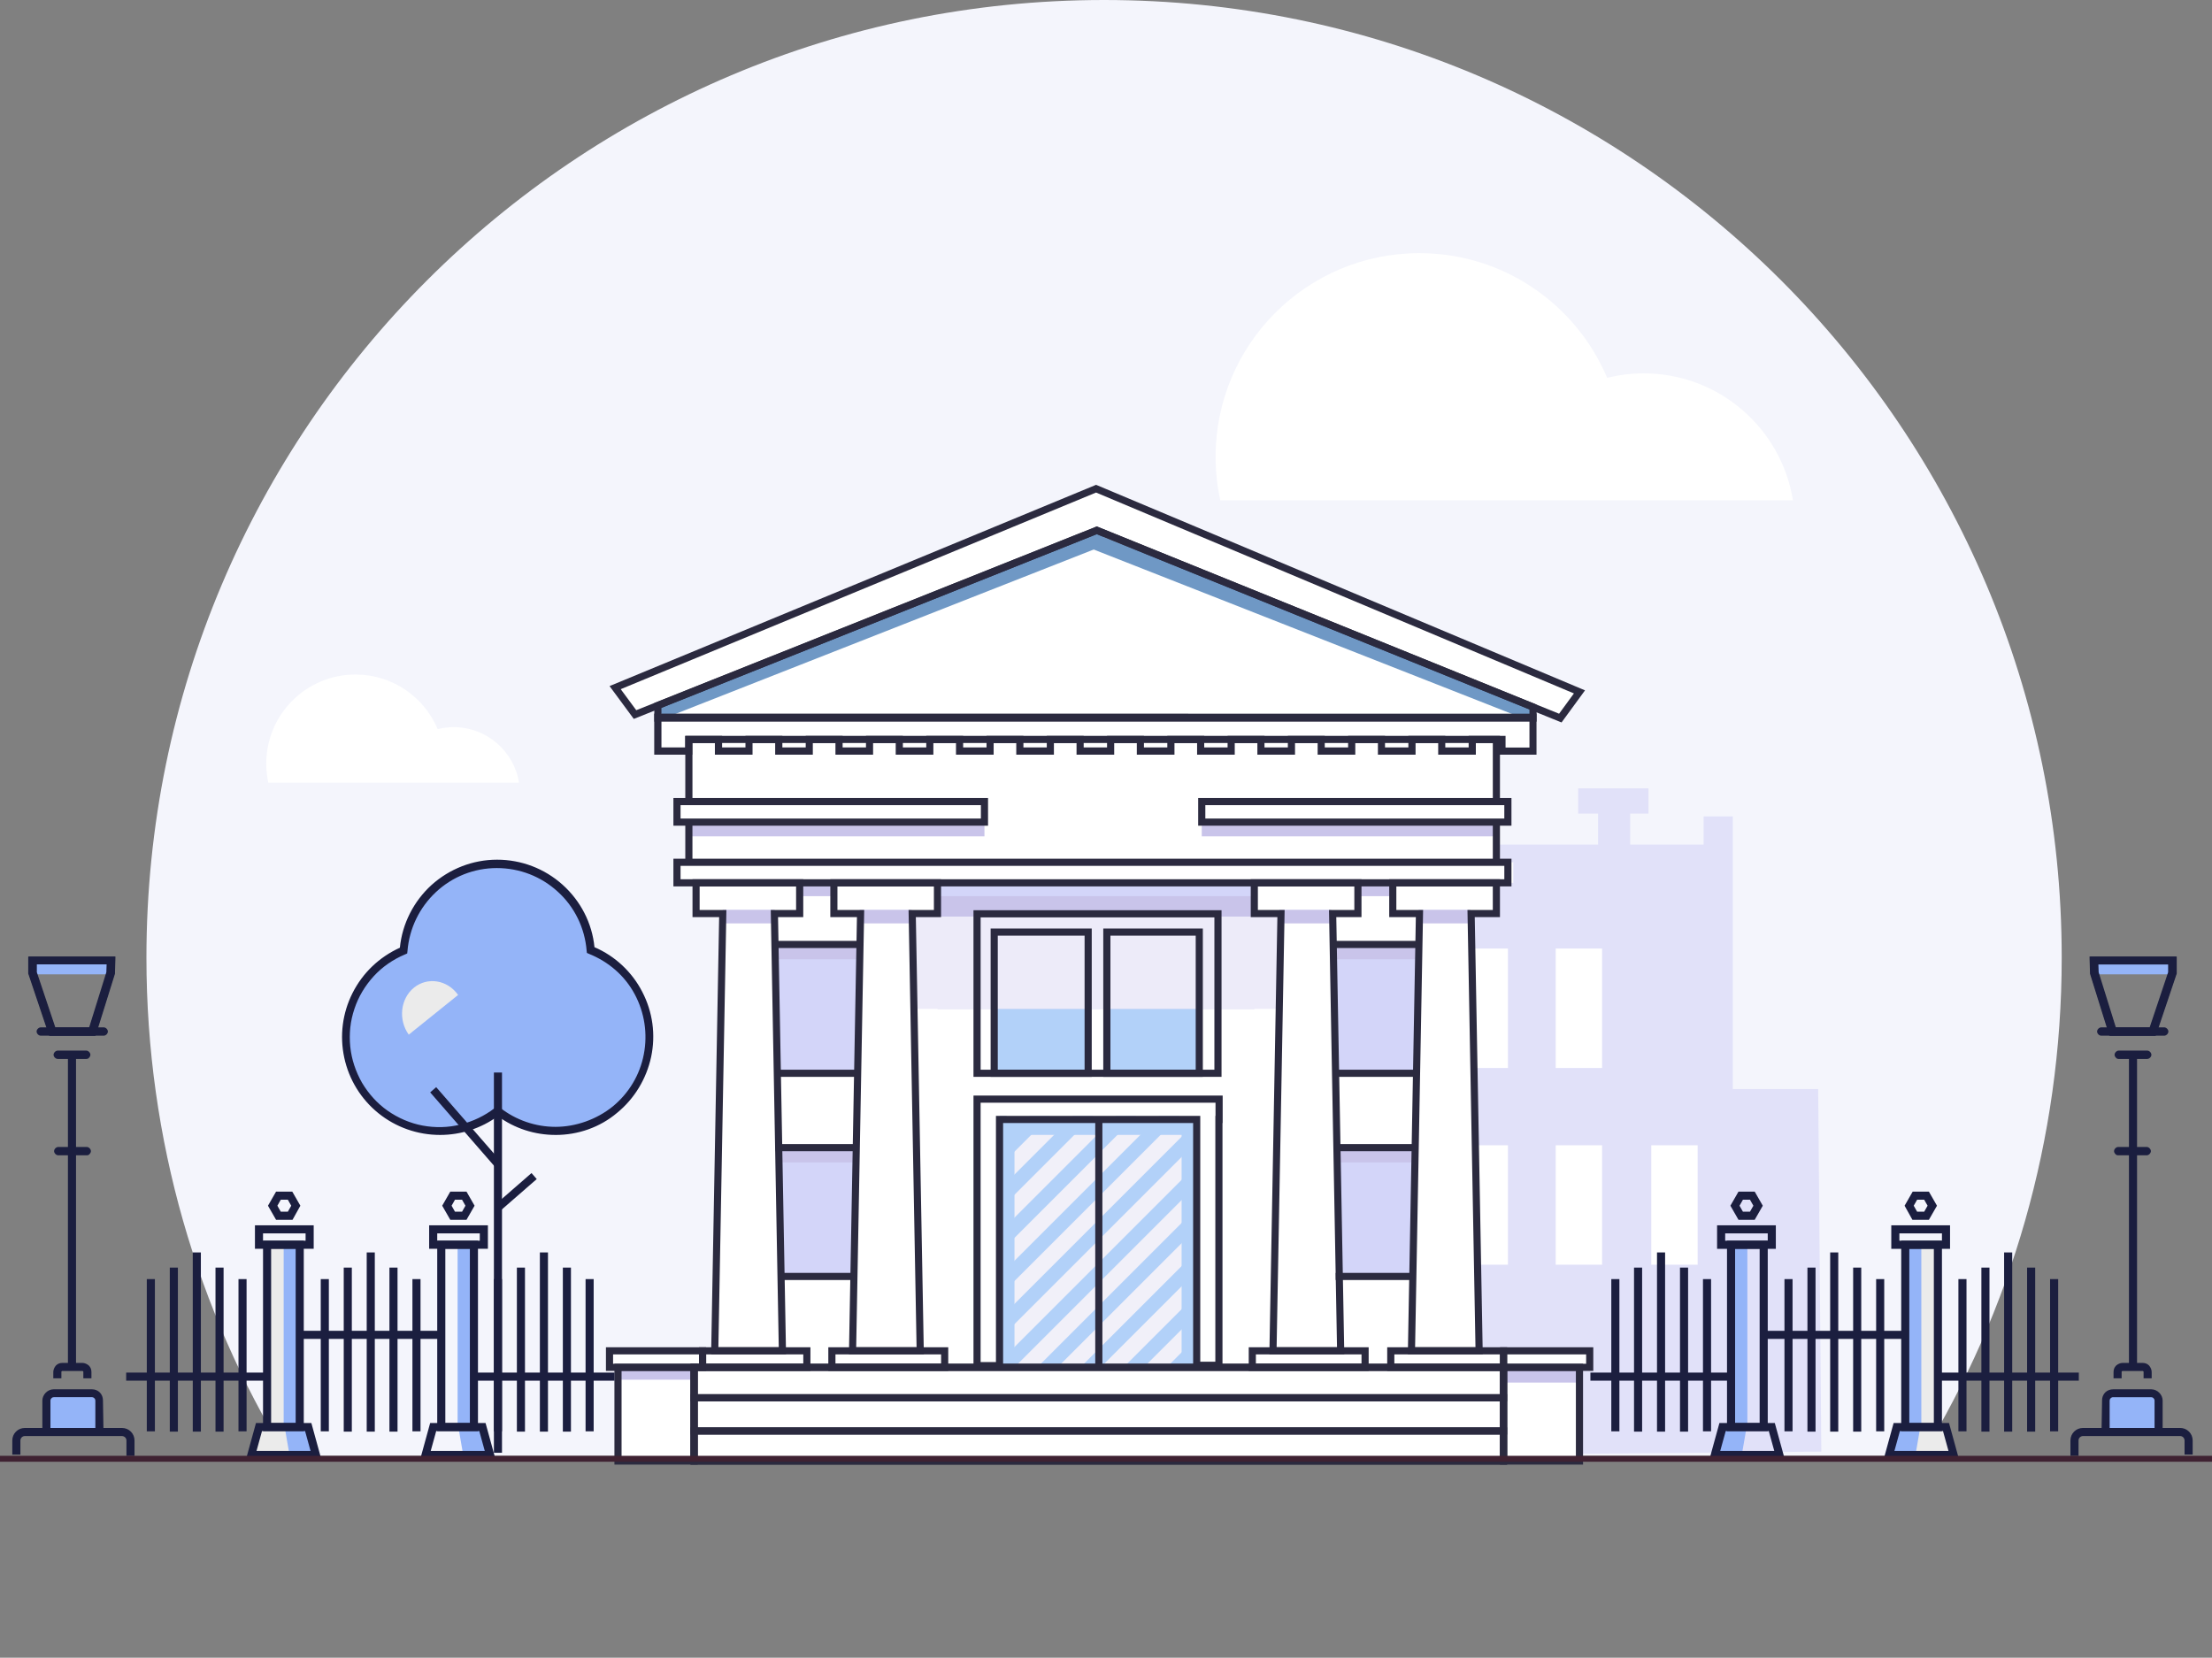 <svg viewBox="0 0 1574 1179.66" xmlns="http://www.w3.org/2000/svg" xmlns:xlink="http://www.w3.org/1999/xlink" id="b" overflow="hidden"><rect x="0" y="0" width="1574" height="1179.66" fill="#808080" stroke="none"/><defs><clipPath id="c"><rect x="8.75" y="611.95" width="456.25" height="426.33" fill="none"/></clipPath></defs><path d="M1367.62 1036.03C1430.7 932.72 1467.06 811.32 1467.06 681.43 1467.06 305.09 1161.97 0 785.63 0 409.29 0 104.2 305.09 104.2 681.43 104.2 811.33 140.56 932.73 203.64 1036.03L1367.62 1036.03Z" fill="#F4F5FC"/><path d="M369.34 557C365.72 534.58 346.28 517.46 322.84 517.46 318.91 517.46 315.1 517.95 311.45 518.86 301.84 496.03 279.26 480 252.93 480 217.87 480 189.46 508.42 189.46 543.47 189.46 548.11 189.97 552.64 190.92 557L369.34 557Z" fill="#FFFFFF"/><g><path d="M960 601 1137.15 601 1137.15 579 1123 579 1123 561 1173 561 1173 579 1160 579 1160 601 1212.26 601 1212.26 581 1233 581 1233 775 1293.77 775 1296 1033 960 1036 960 601Z" fill="#E1E1F9"/><rect x="1040" y="675" width="33" height="85" fill="#FFFFFF"/><rect x="1107" y="675" width="33" height="85" fill="#FFFFFF"/><rect x="1040" y="815" width="33" height="85" fill="#FFFFFF"/><rect x="1107" y="815" width="33" height="85" fill="#FFFFFF"/><rect x="1175" y="815" width="33" height="85" fill="#FFFFFF"/></g><path d="M1275.81 356C1267.54 304.8 1223.16 265.7 1169.62 265.7 1160.64 265.7 1151.93 266.82 1143.6 268.89 1121.64 216.76 1070.07 180.15 1009.95 180.15 929.89 180.15 864.99 245.05 864.99 325.11 864.99 335.72 866.16 346.04 868.32 356L1275.8 356Z" fill="#FFFFFF"/><g><path d="M1068.56 961.27 1063.65 961.27 1050.99 961.27 1045.53 653.62 1045.53 650.28 1063.45 650.28 1063.45 628.24 1076.8 628.24 1076.8 613.62 1063.45 613.62 1063.45 585.04 1072.97 585.04 1072.97 570.42 1063.45 570.42 1063.45 526.24 1067.47 526.24 1067.47 534.5 1089.52 534.5 1089.52 510.36 1089.52 503.14 1108.94 511.01 1122.57 492.36 778.6 347.75 436.38 489.33 450.52 508.49 466.79 502 466.79 502.4 466.79 524.23 466.79 534.44 488.78 534.44 488.78 526.18 509.96 526.19 492.08 524.29 490.19 570.42 481.72 570.42 481.72 585.04 490.19 585.04 490.19 613.62 481.72 613.62 481.72 628.24 493.97 628.24 493.97 650.28 512.87 650.28 512.87 655.95 507.44 961.27 498.59 961.27 492.55 961.27 432.37 961.27 432.37 973.03 438.41 973.03 438.41 1041.94 462.16 1041.94 492.55 1041.94 1068.56 1041.94 1103.81 1041.94 1122.57 1041.94 1122.57 973.03 1129.87 973.03 1129.87 961.27 1068.56 961.27Z" fill="#FFFFFF"/><rect x="457.93" y="439.14" width="338.72" height="10.89" fill="#6F98C5" transform="matrix(0.931 -0.366 0.366 0.931 -119.11 260.09)"/><rect x="927.04" y="276.68" width="10.89" height="338.72" fill="#6F98C5" transform="matrix(0.366 -0.931 0.931 0.366 176.43 1150.92)"/><rect x="492.36" y="585.04" width="208.15" height="10.12" fill="#C9C4EA"/><rect x="855.14" y="585.04" width="208.15" height="10.12" fill="#C9C4EA"/><rect x="569.03" y="628.24" width="22.08" height="9.5" fill="#C9C4EA"/><rect x="967.68" y="628.24" width="22.08" height="9.5" fill="#C9C4EA"/><rect x="707.45" y="663.3" width="66.86" height="100.47" fill="#B2D1F9"/><rect x="787.06" y="663.3" width="66.86" height="100.47" fill="#B2D1F9"/><rect x="551.92" y="672.1" width="59.4" height="91.67" fill="#D3D5F9"/><rect x="555.6" y="816.69" width="52.07" height="89.64" fill="#D3D5F9"/><rect x="949.03" y="672.1" width="59.4" height="91.67" fill="#D3D5F9"/><rect x="952.71" y="816.69" width="52.07" height="89.64" fill="#D3D5F9"/><rect x="711.23" y="796.63" width="140.22" height="176.4" fill="#F1F0F9"/><rect x="514.3" y="647.42" width="36.92" height="9.68" fill="#C9C4EA"/><rect x="611.77" y="647.42" width="36.92" height="9.68" fill="#C9C4EA"/><rect x="910.41" y="647.42" width="36.92" height="9.68" fill="#C9C4EA"/><rect x="1009.47" y="647.42" width="36.92" height="9.68" fill="#C9C4EA"/><rect x="551.92" y="672.1" width="59.85" height="10.52" fill="#C9C4EA"/><rect x="553.48" y="816.69" width="56.72" height="10.52" fill="#C9C4EA"/><rect x="950.22" y="672.1" width="59.85" height="10.52" fill="#C9C4EA"/><rect x="950.22" y="816.69" width="56.79" height="10.52" fill="#C9C4EA"/><rect x="667.09" y="632.99" width="225.44" height="84.94" fill="#C9C4EA"/><rect x="648.69" y="652.26" width="261.59" height="65.68" fill="#EDEBF9"/><rect x="667.09" y="628.24" width="225.44" height="9.5" fill="#D3D5F9"/><rect x="714.01" y="794.76" width="139.37" height="12.85" fill="#B2D1F9"/><rect x="840.8" y="794.76" width="10.65" height="178.27" fill="#B2D1F9"/><rect x="711.23" y="794.76" width="10.65" height="178.27" fill="#B2D1F9"/><rect x="438.41" y="973.03" width="56.9" height="8.8" fill="#C9C4EA"/><rect x="1069.71" y="974.08" width="52.87" height="9.78" fill="#C9C4EA"/><path d="M711.44 891.32 808.47 794.29 794.07 794.29 711.44 876.92 711.44 891.32Z" fill="#B2D1F9"/><path d="M711.44 968.98 711.44 970.68 724.14 970.68 852.99 841.83 852.99 827.43 711.44 968.98Z" fill="#B2D1F9"/><path d="M711.44 938.29 711.44 952.69 852.99 811.15 852.99 796.75 711.44 938.29Z" fill="#B2D1F9"/><path d="M711.44 922.01 839.16 794.29 824.76 794.29 711.44 907.61 711.44 922.01Z" fill="#B2D1F9"/><path d="M711.44 860.64 777.79 794.29 763.39 794.29 711.44 846.24 711.44 860.64Z" fill="#B2D1F9"/><path d="M711.44 829.96 747.11 794.29 732.71 794.29 711.44 815.56 711.44 829.96Z" fill="#B2D1F9"/><path d="M711.44 794.29 711.44 799.27 716.42 794.29 711.44 794.29Z" fill="#6F98C5"/><path d="M754.83 970.68 852.99 872.52 852.99 858.12 740.43 970.68 754.83 970.68Z" fill="#B2D1F9"/><path d="M846.88 970.68 852.99 964.57 852.99 950.17 832.48 970.68 846.88 970.68Z" fill="#B2D1F9"/><path d="M785.51 970.68 852.99 903.2 852.99 888.8 771.11 970.68 785.51 970.68Z" fill="#B2D1F9"/><path d="M816.19 970.68 852.99 933.89 852.99 919.49 801.79 970.68 816.19 970.68Z" fill="#B2D1F9"/><g><rect x="487.64" y="585.04" width="5.08" height="28.59" fill="#2B2A3F"/><rect x="1062.25" y="585.04" width="5.08" height="28.59" fill="#2B2A3F"/><path d="M1067.33 570.42 1062.25 570.42 1062.25 528.73 492.73 528.73 492.73 570.42 487.64 570.42 487.64 523.65 1067.33 523.65 1067.33 570.42Z" fill="#2B2A3F"/><path d="M1093.4 513.55 465.59 513.55 465.59 500.28 780.46 374.64 781.41 375.02 1093.41 501.42 1093.41 513.54ZM470.67 508.47 1088.32 508.47 1088.32 504.85 780.44 380.12 470.67 503.72 470.67 508.46Z" fill="#2B2A3F"/><path d="M1111.16 514.11 1109.32 513.37 780.44 380.13 450.98 511.59 433.74 488.23 779.94 345.01 780.92 345.42 1127.86 491.27 1111.16 514.11ZM780.45 374.64 781.4 375.02 1109.4 507.9 1119.96 493.45 779.93 350.5 441.69 490.43 452.74 505.4 780.45 374.64Z" fill="#2B2A3F"/><path d="M1072.43 1042.24 491.34 1042.24 491.34 970.49 1072.43 970.49 1072.43 1042.24ZM496.43 1037.16 1067.36 1037.16 1067.36 975.57 496.43 975.57 496.43 1037.16Z" fill="#2B2A3F"/><path d="M713.77 974.36 692.71 974.36 692.71 779.63 870.02 779.63 870.02 799.17 869.89 799.17 869.89 974.11 849 974.11 849 799.17 713.78 799.17 713.78 974.36ZM697.79 969.28 708.69 969.28 708.69 794.09 854.07 794.09 854.07 969.03 864.8 969.03 864.8 794.09 864.93 794.09 864.93 784.71 697.78 784.71 697.78 969.28Z" fill="#2B2A3F"/><path d="M1072.43 997.23 491.34 997.23 491.34 970.49 1072.43 970.49 1072.43 997.23ZM496.43 992.15 1067.36 992.15 1067.36 975.57 496.43 975.57 496.43 992.15Z" fill="#2B2A3F"/><path d="M1072.43 1020.85 491.34 1020.85 491.34 992.14 1072.43 992.14 1072.43 1020.85ZM496.43 1015.77 1067.36 1015.77 1067.36 997.23 496.43 997.23 496.43 1015.77Z" fill="#2B2A3F"/><path d="M1072.43 1042.24 491.34 1042.24 491.34 1015.78 1072.43 1015.78 1072.43 1042.24ZM496.43 1037.16 1067.36 1037.16 1067.36 1020.86 496.43 1020.86 496.43 1037.16Z" fill="#2B2A3F"/><path d="M1093.4 537.04 1066.27 537.04C1066.27 537.04 1066.27 528.78 1066.27 528.78L1050.17 528.78C1050.17 528.78 1050.17 537.04 1050.17 537.04L1023.38 537.04C1023.38 537.04 1023.38 528.78 1023.38 528.78L1007.28 528.78C1007.28 528.78 1007.28 537.04 1007.28 537.04L980.49 537.04C980.49 537.04 980.49 528.78 980.49 528.78L964.39 528.78C964.39 528.78 964.39 537.04 964.39 537.04L937.6 537.04C937.6 537.04 937.6 528.78 937.6 528.78L921.5 528.78C921.5 528.78 921.5 537.04 921.5 537.04L894.71 537.04C894.71 537.04 894.71 528.78 894.71 528.78L878.61 528.78C878.61 528.78 878.61 537.04 878.61 537.04L851.82 537.04C851.82 537.04 851.82 528.78 851.82 528.78L835.72 528.78C835.72 528.78 835.72 537.04 835.72 537.04L808.93 537.04C808.93 537.04 808.93 528.78 808.93 528.78L792.83 528.78C792.83 528.78 792.83 537.04 792.83 537.04L766.04 537.04C766.04 537.04 766.04 528.78 766.04 528.78L749.94 528.78C749.94 528.78 749.94 537.04 749.94 537.04L723.15 537.04C723.15 537.04 723.15 528.78 723.15 528.78L707.05 528.78C707.05 528.78 707.05 537.04 707.05 537.04L680.26 537.04C680.26 537.04 680.26 528.78 680.26 528.78L664.16 528.78C664.16 528.78 664.16 537.04 664.16 537.04L637.37 537.04C637.37 537.04 637.37 528.78 637.37 528.78L621.27 528.78C621.27 528.78 621.27 537.04 621.27 537.04L594.48 537.04C594.48 537.04 594.48 528.78 594.48 528.78L578.38 528.78C578.38 528.78 578.38 537.04 578.38 537.04L551.59 537.04C551.59 537.04 551.59 528.78 551.59 528.78L535.49 528.78C535.49 528.78 535.49 537.04 535.49 537.04L508.7 537.04C508.7 537.04 508.7 528.78 508.7 528.78L492.6 528.78C492.6 528.78 492.6 537.04 492.6 537.04L465.53 537.04C465.53 537.04 465.53 507.82 465.53 507.82L1093.34 507.88 1093.34 537.1ZM1071.35 531.96 1088.32 531.96C1088.32 531.96 1088.32 512.9 1088.32 512.9L470.67 512.84 470.67 531.9C470.67 531.9 487.57 531.9 487.57 531.9L487.57 523.64C487.57 523.64 513.83 523.64 513.83 523.64L513.83 531.9C513.83 531.9 530.45 531.9 530.45 531.9L530.45 523.64C530.45 523.64 556.71 523.64 556.71 523.64L556.71 531.9C556.71 531.9 573.33 531.9 573.33 531.9L573.33 523.64C573.33 523.64 599.59 523.64 599.59 523.64L599.59 531.9C599.59 531.9 616.21 531.9 616.21 531.9L616.21 523.64C616.21 523.64 642.47 523.64 642.47 523.64L642.47 531.9C642.47 531.9 659.1 531.9 659.1 531.9L659.1 523.64C659.1 523.64 685.36 523.64 685.36 523.64L685.36 531.9C685.36 531.9 701.98 531.9 701.98 531.9L701.98 523.64C701.98 523.64 728.24 523.64 728.24 523.64L728.24 531.9C728.24 531.9 744.86 531.9 744.86 531.9L744.86 523.64C744.86 523.64 771.12 523.64 771.12 523.64L771.12 531.9C771.12 531.9 787.74 531.9 787.74 531.9L787.74 523.64C787.74 523.64 814 523.64 814 523.64L814 531.9C814 531.9 830.63 531.9 830.63 531.9L830.63 523.64C830.63 523.64 856.89 523.64 856.89 523.64L856.89 531.9C856.89 531.9 873.52 531.9 873.52 531.9L873.52 523.64C873.52 523.64 899.78 523.64 899.78 523.64L899.78 531.9C899.78 531.9 916.4 531.9 916.4 531.9L916.4 523.64C916.4 523.64 942.66 523.64 942.66 523.64L942.66 531.9C942.66 531.9 959.28 531.9 959.28 531.9L959.28 523.64C959.28 523.64 985.54 523.64 985.54 523.64L985.54 531.9C985.54 531.9 1002.16 531.9 1002.16 531.9L1002.16 523.64C1002.16 523.64 1028.42 523.64 1028.42 523.64L1028.42 531.9C1028.42 531.9 1045.05 531.9 1045.05 531.9L1045.05 523.64C1045.05 523.64 1071.31 523.64 1071.31 523.64L1071.31 531.9Z" fill="#2B2A3F"/><path d="M703.06 587.58 479.18 587.58 479.18 567.88 703.06 567.88 703.06 587.58ZM484.26 582.5 697.98 582.5 697.98 572.96 484.26 572.96 484.26 582.5Z" fill="#2B2A3F"/><path d="M1075.51 630.78 479.18 630.78 479.18 611.08 1075.52 611.08 1075.52 630.78ZM484.26 625.7 1070.44 625.7 1070.44 616.16 484.26 616.16 484.26 625.7Z" fill="#2B2A3F"/><path d="M1075.51 587.58 852.59 587.58 852.59 567.88 1075.51 567.88 1075.51 587.58ZM857.68 582.5 1070.43 582.5 1070.43 572.96 857.68 572.96 857.68 582.5Z" fill="#2B2A3F"/><path d="M776.85 766.31 704.91 766.31 704.91 660.76 776.85 660.76 776.85 766.31ZM709.99 761.23 771.77 761.23 771.77 665.84 709.99 665.84 709.99 761.23Z" fill="#2B2A3F"/><path d="M869.21 766.31 692.7 766.31 692.7 647.74 869.21 647.74 869.21 766.31ZM697.79 761.23 864.13 761.23 864.13 652.83 697.79 652.83 697.79 761.23Z" fill="#2B2A3F"/><path d="M855.91 766.31 785.06 766.31 785.06 660.76 855.91 660.76 855.91 766.31ZM790.15 761.23 850.84 761.23 850.84 665.84 790.15 665.84 790.15 761.23Z" fill="#2B2A3F"/><path d="M1126.45 1042.24 1067.35 1042.24 1067.35 970.49 1126.45 970.49 1126.45 1042.24ZM1072.43 1037.16 1121.36 1037.16 1121.36 975.57 1072.43 975.57 1072.43 1037.16Z" fill="#2B2A3F"/><path d="M496.43 1042.24 437.21 1042.24 437.21 970.49 496.43 970.49 496.43 1042.24ZM442.29 1037.16 491.34 1037.16 491.34 975.57 442.29 975.57 442.29 1037.16Z" fill="#2B2A3F"/><path d="M956.56 963.81 903.25 963.81 908.95 652.66 890 652.66 890 625.69 968.8 625.69 968.8 652.66 950.86 652.66 956.56 963.81ZM908.42 958.73 951.38 958.73 945.68 647.58 963.71 647.58 963.71 630.77 895.07 630.77 895.07 647.58 914.11 647.58 908.41 958.73Z" fill="#2B2A3F"/><path d="M973.9 975.57 888.57 975.57 888.57 958.74 973.9 958.74 973.9 975.57ZM893.65 970.49 968.82 970.49 968.82 963.82 893.65 963.82 893.65 970.49Z" fill="#2B2A3F"/><path d="M1055.09 963.81 1001.78 963.81 1007.48 652.66 988.53 652.66 988.53 625.69 1067.33 625.69 1067.33 652.66 1049.39 652.66 1055.09 963.81ZM1006.95 958.73 1049.91 958.73 1044.21 647.58 1062.24 647.58 1062.24 630.77 993.6 630.77 993.6 647.58 1012.64 647.58 1006.94 958.73Z" fill="#2B2A3F"/><path d="M1072.43 975.57 987.1 975.57 987.1 958.74 1072.43 958.74 1072.43 975.57ZM992.18 970.49 1067.35 970.49 1067.35 963.82 992.18 963.82 992.18 970.49Z" fill="#2B2A3F"/><path d="M657.39 963.81 604.08 963.81 609.78 652.66 590.83 652.66 590.83 625.69 669.63 625.69 669.63 652.66 651.69 652.66 657.39 963.81ZM609.25 958.73 652.21 958.73 646.51 647.58 664.54 647.58 664.54 630.77 595.9 630.77 595.9 647.58 614.94 647.58 609.24 958.73Z" fill="#2B2A3F"/><path d="M674.74 975.57 589.41 975.57 589.41 958.74 674.74 958.74 674.74 975.57ZM594.49 970.49 669.66 970.49 669.66 963.82 594.49 963.82 594.49 970.49Z" fill="#2B2A3F"/><path d="M559.33 963.81 506.02 963.81 511.72 652.66 492.77 652.66 492.77 625.69 571.57 625.69 571.57 652.66 553.63 652.66 559.33 963.81ZM511.19 958.73 554.15 958.73 548.45 647.58 566.48 647.58 566.48 630.77 497.84 630.77 497.84 647.58 516.88 647.58 511.18 958.73Z" fill="#2B2A3F"/><path d="M576.68 975.57 497.39 975.57 497.39 958.74 576.68 958.74 576.68 975.57ZM502.47 970.49 571.6 970.49 571.6 963.82 502.47 963.82 502.47 970.49Z" fill="#2B2A3F"/><path d="M1133.74 975.57 1067.35 975.57 1067.35 958.74 1133.74 958.74 1133.74 975.57ZM1072.43 970.49 1128.66 970.49 1128.66 963.82 1072.43 963.82 1072.43 970.49Z" fill="#2B2A3F"/><path d="M502.47 975.57 431.17 975.57 431.17 958.74 502.47 958.74 502.47 975.57ZM436.25 970.49 497.38 970.49 497.38 963.82 436.25 963.82 436.25 970.49Z" fill="#2B2A3F"/><path d="M750.79 570.54C750.79 572.74 749.72 574.87 747.07 576.05 750.42 577.07 751.65 580.62 751.65 582.42 751.65 588.79 746.87 590.83 740.95 590.83L727.39 590.83 727.39 562.24 740.95 562.24C746.59 562.24 750.8 564.77 750.8 570.53ZM732.69 573.72 740.94 573.72C744.33 573.72 745.43 572.29 745.43 570.65 745.43 569.34 744.37 567.14 740.94 567.14L732.69 567.14 732.69 573.72ZM732.69 585.81 740.94 585.81C743.15 585.81 746.29 585.08 746.29 582.38 746.29 579.68 743.15 578.46 740.94 578.46L732.69 578.46 732.69 585.81Z" fill="#2B2A3F"/><path d="M775.76 585.44 760.81 585.44 758.36 590.83 752.52 590.83 765.35 562.24 771.23 562.24 784.05 590.83 778.17 590.83 775.76 585.44ZM768.29 568.24 762.98 580.41 773.6 580.41 768.29 568.24Z" fill="#2B2A3F"/><path d="M805.31 562.2 810.7 562.2 810.7 590.83 807.35 590.83C807.35 590.83 792.32 571.55 792.32 571.55L792.32 590.83 786.93 590.83 786.93 562.24 791.3 562.24 805.31 579.97 805.31 562.2Z" fill="#2B2A3F"/><path d="M837.05 562.41 824.35 576.09 838.12 590.51 838.12 590.84 831.46 590.84 819.49 578.18 819.49 590.84 814.1 590.84 814.1 562.25 819.49 562.25 819.49 574.34 830.36 562.25 837.06 562.25 837.06 562.41Z" fill="#2B2A3F"/><rect x="551.92" y="669.56" width="59.4" height="5.08" fill="#2B2A3F"/><rect x="950.45" y="669.56" width="59.4" height="5.08" fill="#2B2A3F"/><rect x="551.92" y="761.23" width="59.4" height="5.08" fill="#2B2A3F"/><rect x="551.92" y="814.15" width="59.4" height="5.08" fill="#2B2A3F"/><rect x="555.6" y="905.81" width="52.03" height="5.08" fill="#2B2A3F"/><rect x="950.45" y="814.15" width="56.56" height="5.08" fill="#2B2A3F"/><rect x="950.45" y="905.81" width="53.57" height="5.08" fill="#2B2A3F"/><rect x="950.45" y="761.23" width="59.4" height="5.08" fill="#2B2A3F"/><rect x="779.35" y="796.63" width="5.08" height="175.19" fill="#2B2A3F"/></g><rect x="709.41" y="554.15" width="133.33" height="50.84" fill="#FFFFFF"/></g><g clip-path="url(#c)"><g><path d="M289.38 676.44C290.68 659.71 298.3 644.1 310.57 632.58 322.84 621.24 339 614.74 355.92 614.74 372.84 614.74 388.81 621.06 401.27 632.4 413.72 643.74 421.34 659.35 422.64 676.07 431.56 679.6 439.55 685.18 446.06 692.05 452.56 698.93 457.58 707.29 460.74 716.21 463.9 725.32 465.01 734.79 464.09 744.27 463.16 753.75 460.19 763.04 455.36 771.22 450.53 779.58 444.02 786.65 436.22 792.22 428.41 797.8 419.49 801.51 410.2 803.37 400.91 805.23 391.24 805.04 381.95 802.81 372.66 800.58 363.92 796.31 356.49 790.54 349.06 796.3 340.32 800.58 331.03 802.81 321.74 805.04 312.07 805.23 302.78 803.55 293.49 801.87 284.57 797.97 276.76 792.59 268.95 787.01 262.45 779.95 257.62 771.78 252.79 763.6 249.81 754.5 248.89 745.02 247.96 735.54 248.89 726.06 251.86 716.96 254.83 707.85 259.85 699.68 266.17 692.61 272.67 685.73 280.67 680.16 289.4 676.44Z" fill="#94B4F8"/><path d="M294.58 702.83C284.92 710.64 283.24 725.69 290.86 736.28L325.98 708.03C318.36 697.25 304.24 695.02 294.57 702.83ZM177.13 1034 224.33 1034 217.64 1015.42 183.82 1015.42 177.13 1034Z" fill="#EBEBEB"/><path d="M190.51 1015.42 211.32 1015.42 211.32 885.7 190.51 885.7 190.51 1015.42Z" fill="#EBEBEB"/><path d="M177.13 1034 224.33 1034 217.64 1015.42 183.82 1015.42 177.13 1034Z" fill="#EBEBEB"/><path d="M337.14 885.7 325.62 885.7 325.62 1015.42 337.14 1015.42 337.14 885.7ZM213.37 885.7 201.85 885.7 201.85 1015.42 213.37 1015.42 213.37 885.7ZM329.52 1034.93 347.36 1034.93 343.27 1015.6 326.17 1015.6 329.52 1034.93 329.52 1034.93ZM205.93 1034.93 223.77 1034.93 219.68 1015.6 202.58 1015.6C202.58 1015.6 205.93 1034.93 205.93 1034.93ZM70.83 1019.32 33.66 1019.32 33.66 996.83C33.66 994.6 36.08 992.93 39.05 992.93L65.25 992.93C68.22 992.93 70.64 994.6 70.64 996.83L70.64 1019.32 70.83 1019.32ZM77.52 683.5 24.92 683.5 24.92 693.35 77.51 693.35 77.51 683.5Z" fill="#94B4F8"/><path d="M357.21 763.23 351.45 763.23 351.45 1033.82 357.21 1033.82 357.21 763.23Z" fill="#1B1E3F"/><path d="M310.38 773.64 306.11 777.36 352.2 830.33 356.47 826.61 310.38 773.64ZM378.21 834.78 352.38 857.27 356.1 861.54 381.93 839.05 378.21 834.78 378.21 834.78Z" fill="#1B1E3F"/><path d="M395.31 807.65C380.44 807.65 366.13 803 354.24 794.27 342.35 803 327.85 807.65 313.17 807.65 297.19 807.65 281.76 802.26 269.31 792.22 256.86 782.18 248.31 768.25 244.96 752.64 241.61 737.03 243.66 720.86 250.91 706.55 258.16 692.24 269.87 681.09 284.55 674.4 286.22 657.3 294.4 641.32 307.04 629.8 319.86 618.28 336.4 611.77 353.69 611.77 370.98 611.77 387.51 618.09 400.34 629.61 413.16 641.13 421.34 656.93 423.01 674.03 437.69 680.35 449.77 691.69 457.02 705.81 464.45 720.12 466.68 736.29 463.34 752.09 459.99 767.7 451.45 781.83 439.18 791.86 426.91 802.27 411.3 807.66 395.32 807.66ZM354.24 787.02 355.91 788.32C367.06 797.05 381 801.89 395.31 801.89 409.62 801.89 424.49 796.69 436.01 787.39 447.53 777.91 455.34 764.9 458.13 750.22 460.92 735.72 458.69 720.67 451.63 707.48 444.57 694.29 433.05 684.44 419.29 678.86L417.62 678.12 417.43 676.45C416.13 660.47 408.88 645.41 396.99 634.64 385.1 623.68 369.67 617.73 353.5 617.73 337.33 617.73 321.91 623.86 310.2 634.83 298.49 645.79 291.24 660.66 289.94 676.83L289.75 678.5 288.08 679.24C279.72 682.77 272.1 687.97 265.96 694.67 259.83 701.36 255 709.35 252.21 717.9 249.24 726.63 248.31 735.74 249.24 744.85 250.17 753.96 253.14 762.69 257.6 770.5 262.25 778.31 268.38 785.18 275.81 790.39 283.24 795.59 291.79 799.31 300.71 800.98 309.63 802.65 318.92 802.47 327.66 800.24 336.58 798.01 344.76 794.11 352.01 788.53L354.24 787.04 354.24 787.04ZM67.67 737.03 34.96 737.03 20.09 692.8 20.09 680.72 81.79 680.72 81.42 692.99C81.42 692.99 67.67 737.03 67.67 737.03ZM39.05 731.26 63.4 731.26 75.67 691.86 75.86 686.28 25.67 686.28 25.67 691.86C25.67 691.86 39.05 731.26 39.05 731.26ZM54.1 751.15 48.34 751.15 48.34 970.45 54.1 970.45C54.1 970.45 54.1 751.15 54.1 751.15Z" fill="#1B1E3F"/><path d="M65.06 980.85 59.3 980.85 59.3 976.39C59.3 976.2 59.3 976.02 59.11 975.83 58.92 975.64 58.74 975.64 58.55 975.64L44.43 975.64C44.24 975.64 44.06 975.64 43.87 975.83 43.68 976.02 43.68 976.2 43.68 976.39L43.68 980.85 37.92 980.85 37.92 976.39C37.92 974.72 38.66 973.04 39.78 971.74 41.08 970.44 42.57 969.88 44.43 969.88L58.55 969.88C60.22 969.88 61.9 970.62 63.2 971.74 64.5 973.04 65.06 974.53 65.06 976.39L65.06 980.85ZM73.61 1017.84 67.85 1017.84 67.85 996.65C67.85 996.09 67.66 995.53 67.11 994.98 66.74 994.61 66.18 994.24 65.44 994.24L38.31 994.24C37.75 994.24 37.19 994.43 36.64 994.98 36.27 995.35 35.9 995.91 35.9 996.65L35.9 1017.65 30.14 1017.65 30.14 996.65C30.14 994.61 31.07 992.56 32.56 991.07 34.05 989.58 36.09 988.65 38.14 988.65L65.46 988.65C66.58 988.65 67.5 988.84 68.43 989.21 69.36 989.58 70.29 990.14 71.03 990.88 71.77 991.62 72.33 992.55 72.7 993.48 73.07 994.41 73.26 995.52 73.26 996.45 73.26 996.45 73.63 1017.82 73.63 1017.82Z" fill="#1B1E3F"/><path d="M95.73 1036.05 89.97 1036.05 89.97 1025.09C89.97 1024.16 89.6 1023.42 89.04 1022.86 88.48 1022.3 87.55 1021.93 86.81 1021.93L17.67 1021.93C16.74 1021.93 16 1022.3 15.44 1022.86 14.88 1023.42 14.51 1024.35 14.51 1025.09L14.51 1035.13 8.75 1035.13 8.75 1025.09C8.75 1022.67 9.68 1020.44 11.35 1018.77 13.02 1017.1 15.25 1016.17 17.67 1016.17L86.8 1016.17C89.22 1016.17 91.45 1017.1 93.12 1018.77 94.79 1020.44 95.72 1022.67 95.72 1025.09 95.72 1025.09 95.72 1036.05 95.72 1036.05ZM68.04 737.03 35.33 737.03 20.46 692.8 20.46 680.72 82.16 680.72 81.79 692.99 68.04 737.03ZM39.42 731.26 63.77 731.26 76.22 691.86 76.41 686.28 26.22 686.28 26.22 691.86C26.22 691.86 39.41 731.26 39.41 731.26ZM61.9 822.14 41.46 822.14C40.72 822.14 39.97 821.77 39.42 821.21 38.86 820.65 38.49 819.91 38.49 819.17 38.49 818.43 38.86 817.68 39.42 817.13 39.98 816.57 40.72 816.2 41.46 816.2L61.72 816.2C62.46 816.2 63.21 816.57 63.76 817.13 64.32 817.69 64.69 818.43 64.69 819.17 64.69 819.91 64.32 820.66 63.76 821.21 63.39 821.77 62.64 822.14 61.9 822.14ZM61.53 753.57 41.09 753.57C40.35 753.57 39.6 753.2 39.05 752.64 38.49 752.08 38.12 751.34 38.12 750.6 38.12 749.86 38.49 749.11 39.05 748.56 39.61 748 40.35 747.63 41.09 747.63L61.35 747.63C62.09 747.63 62.84 748 63.39 748.56 63.95 749.12 64.32 749.86 64.32 750.6 64.32 751.34 63.95 752.09 63.39 752.64 63.02 753.2 62.27 753.57 61.53 753.57Z" fill="#1B1E3F"/><path d="M73.61 737.03 29.01 737.03C28.27 737.03 27.52 736.66 26.97 736.1 26.42 735.54 26.04 734.8 26.04 734.06 26.04 733.32 26.41 732.57 26.97 732.02 27.53 731.46 28.27 731.09 29.01 731.09L73.8 731.09C74.54 731.09 75.29 731.46 75.84 732.02 76.39 732.58 76.77 733.32 76.77 734.06 76.77 734.8 76.4 735.55 75.84 736.1 75.1 736.84 74.35 737.03 73.61 737.03ZM299.23 910.23 293.47 910.23 293.47 1018.58 299.23 1018.58 299.23 910.23ZM282.87 902.05 277.11 902.05 277.11 1018.76 282.87 1018.76 282.87 902.05ZM266.7 891.28 260.94 891.28 260.94 1018.77 266.7 1018.77 266.7 891.28 266.7 891.28ZM250.35 902.05 244.59 902.05 244.59 1018.76 250.35 1018.76 250.35 902.05ZM234 910.23 228.24 910.23 228.24 1018.58 234 1018.58 234 910.23ZM175.46 910.23 169.7 910.23 169.7 1018.58 175.46 1018.58 175.46 910.23ZM159.1 902.05 153.34 902.05 153.34 1018.76 159.1 1018.76 159.1 902.05ZM142.93 891.28 137.17 891.28 137.17 1018.77 142.93 1018.77 142.93 891.28 142.93 891.28ZM126.58 902.05 120.82 902.05 120.82 1018.76 126.58 1018.76 126.58 902.05ZM110.22 910.23 104.46 910.23 104.46 1018.58 110.22 1018.58 110.22 910.23ZM340.11 1018.39 311.12 1018.39 311.12 882.91 340.11 882.91 340.11 1018.39 340.11 1018.39ZM316.88 1012.63 334.35 1012.63 334.35 888.67 316.88 888.67 316.88 1012.63Z" fill="#1B1E3F"/><path d="M352.56 1038.28 299.04 1038.28 306.1 1012.63 345.5 1012.63 352.56 1038.28ZM306.48 1032.52 344.95 1032.52 341.05 1018.4 310.39 1018.4 306.49 1032.52 306.49 1032.52ZM347.18 888.67 305.37 888.67 305.37 871.94 347.18 871.94 347.18 888.67ZM311.12 882.91 341.41 882.91 341.41 877.71 311.12 877.71 311.12 882.91 311.12 882.91ZM331.94 868.05 320.42 868.05 314.66 858.01 320.42 847.97 331.94 847.97 337.7 858.01 331.94 868.05ZM323.76 862.28 328.78 862.28 331.2 858.01 328.78 853.74 323.76 853.74 321.34 858.01 323.76 862.28ZM216.16 1018.39 187.17 1018.39 187.17 882.91 216.16 882.91 216.16 1018.39ZM192.92 1012.63 210.39 1012.63 210.39 888.67 192.92 888.67 192.92 1012.63Z" fill="#1B1E3F"/><path d="M228.61 1038.28 175.09 1038.28 182.15 1012.63 221.55 1012.63 228.61 1038.28ZM182.52 1032.52 220.99 1032.52 217.09 1018.4 186.43 1018.4 182.53 1032.52ZM223.22 888.67 181.41 888.67 181.41 871.94 223.22 871.94 223.22 888.67ZM187.16 882.91 217.45 882.91 217.45 877.71 187.16 877.71 187.16 882.91ZM208.16 868.05 196.45 868.05 190.69 858.01 196.45 847.97 207.97 847.97 213.73 858.01C213.73 858.01 208.15 868.05 208.15 868.05ZM199.8 862.28 204.82 862.28 207.24 858.01 204.82 853.74 199.8 853.74 197.38 858.01 199.8 862.28ZM190.14 976.76 89.78 976.76 89.78 982.52 190.14 982.52 190.14 976.76ZM422.44 910.23 416.68 910.23 416.68 1018.58 422.44 1018.58 422.44 910.23ZM406.27 902.05 400.51 902.05 400.51 1018.76 406.27 1018.76 406.27 902.05ZM389.92 891.28 384.16 891.28 384.16 1018.77 389.92 1018.77 389.92 891.28ZM373.56 902.05 367.8 902.05 367.8 1018.76 373.56 1018.76 373.56 902.05ZM357.21 910.23 351.45 910.23 351.45 1018.58 357.21 1018.58 357.21 910.23Z" fill="#1B1E3F"/><path d="M437.31 976.76 336.95 976.76 336.95 982.52 437.31 982.52 437.31 976.76ZM312.61 947.03 212.25 947.03 212.25 952.79 312.61 952.79 312.61 947.03Z" fill="#1B1E3F"/></g></g><g><path d="M1385.18 1015.42 1351.36 1015.42C1351.36 1015.42 1344.67 1034 1344.67 1034L1391.87 1034C1391.87 1034 1385.18 1015.42 1385.18 1015.42Z" fill="#EBEBEB"/><path d="M1378.49 885.7 1357.68 885.7C1357.68 885.7 1357.68 1015.42 1357.68 1015.42L1378.49 1015.42C1378.49 1015.42 1378.49 885.7 1378.49 885.7Z" fill="#EBEBEB"/><path d="M1385.18 1015.42 1351.36 1015.42C1351.36 1015.42 1344.67 1034 1344.67 1034L1391.87 1034C1391.87 1034 1385.18 1015.42 1385.18 1015.42Z" fill="#EBEBEB"/><path d="M1231.86 1015.42 1243.38 1015.42C1243.38 1015.42 1243.38 885.7 1243.38 885.7L1231.86 885.7C1231.86 885.7 1231.86 1015.42 1231.86 1015.42ZM1355.64 1015.42 1367.16 1015.42C1367.16 1015.42 1367.16 885.7 1367.16 885.7L1355.64 885.7C1355.64 885.7 1355.64 1015.42 1355.64 1015.42ZM1239.48 1034.93 1242.83 1015.6 1225.73 1015.6C1225.73 1015.6 1221.64 1034.93 1221.64 1034.93L1239.48 1034.93C1239.48 1034.93 1239.48 1034.93 1239.48 1034.93ZM1366.41 1015.61 1349.31 1015.61C1349.31 1015.61 1345.22 1034.94 1345.22 1034.94L1363.06 1034.94C1363.06 1034.94 1366.41 1015.61 1366.41 1015.61ZM1498.36 1019.32 1498.36 996.83C1498.36 994.6 1500.78 992.93 1503.75 992.93L1529.95 992.93C1532.92 992.93 1535.34 994.6 1535.34 996.83L1535.34 1019.32 1498.17 1019.32C1498.17 1019.32 1498.36 1019.32 1498.36 1019.32ZM1491.49 693.35 1544.08 693.35C1544.08 693.35 1544.08 683.5 1544.08 683.5L1491.49 683.5C1491.49 683.5 1491.49 693.35 1491.49 693.35Z" fill="#94B4F8"/><path d="M1487.58 692.98 1487.21 680.71 1548.91 680.71 1548.91 692.79C1548.91 692.79 1534.04 737.02 1534.04 737.02L1501.33 737.02C1501.33 737.02 1487.58 692.98 1487.58 692.98ZM1543.34 691.87 1543.34 686.29C1543.34 686.29 1493.16 686.29 1493.16 686.29L1493.35 691.87 1505.62 731.27 1529.97 731.27C1529.97 731.27 1543.35 691.87 1543.35 691.87ZM1514.9 970.45 1520.66 970.45C1520.66 970.45 1520.66 751.15 1520.66 751.15L1514.9 751.15C1514.9 751.15 1514.9 970.45 1514.9 970.45Z" fill="#1B1E3F"/><path d="M1503.94 976.39C1503.94 974.53 1504.5 973.04 1505.8 971.74 1507.1 970.62 1508.77 969.88 1510.45 969.88L1524.57 969.88C1526.43 969.88 1527.92 970.44 1529.22 971.74 1530.34 973.04 1531.08 974.71 1531.08 976.39L1531.08 980.85 1525.32 980.85 1525.32 976.39C1525.32 976.2 1525.32 976.02 1525.13 975.83 1524.94 975.64 1524.76 975.64 1524.57 975.64L1510.45 975.64C1510.26 975.64 1510.08 975.64 1509.89 975.83 1509.7 976.02 1509.7 976.2 1509.7 976.39L1509.7 980.85 1503.94 980.85 1503.94 976.39ZM1495.76 996.46C1495.76 995.53 1495.95 994.42 1496.32 993.49 1496.69 992.56 1497.25 991.63 1497.99 990.89 1498.73 990.15 1499.66 989.59 1500.59 989.22 1501.52 988.85 1502.45 988.66 1503.56 988.66L1530.88 988.66C1532.92 988.66 1534.97 989.59 1536.46 991.08 1537.95 992.57 1538.88 994.61 1538.88 996.66L1538.88 1017.66 1533.12 1017.66 1533.12 996.66C1533.12 995.92 1532.75 995.36 1532.38 994.99 1531.82 994.43 1531.26 994.25 1530.71 994.25L1503.58 994.25C1502.84 994.25 1502.28 994.62 1501.91 994.99 1501.35 995.55 1501.17 996.11 1501.17 996.66L1501.17 1017.85 1495.41 1017.85C1495.41 1017.85 1495.78 996.48 1495.78 996.48Z" fill="#1B1E3F"/><path d="M1473.27 1025.08C1473.27 1022.66 1474.2 1020.43 1475.87 1018.76 1477.54 1017.09 1479.77 1016.16 1482.19 1016.16L1551.32 1016.16C1553.74 1016.16 1555.97 1017.09 1557.64 1018.76 1559.31 1020.43 1560.24 1022.66 1560.24 1025.08L1560.24 1035.12 1554.48 1035.12 1554.48 1025.08C1554.48 1024.34 1554.11 1023.41 1553.55 1022.85 1552.99 1022.29 1552.25 1021.92 1551.32 1021.92L1482.19 1021.92C1481.45 1021.92 1480.52 1022.29 1479.96 1022.85 1479.4 1023.41 1479.03 1024.15 1479.03 1025.08L1479.03 1036.04 1473.27 1036.04C1473.27 1036.04 1473.27 1025.08 1473.27 1025.08ZM1487.21 692.98 1486.84 680.71 1548.54 680.71 1548.54 692.79C1548.54 692.79 1533.67 737.02 1533.67 737.02L1500.96 737.02C1500.96 737.02 1487.21 692.98 1487.21 692.98ZM1542.78 691.87 1542.78 686.29C1542.78 686.29 1492.6 686.29 1492.6 686.29L1492.79 691.87 1505.24 731.27 1529.59 731.27C1529.59 731.27 1542.78 691.87 1542.78 691.87ZM1505.24 821.21C1504.68 820.65 1504.31 819.91 1504.31 819.17 1504.31 818.43 1504.68 817.68 1505.24 817.13 1505.8 816.57 1506.54 816.2 1507.28 816.2L1527.54 816.2C1528.28 816.2 1529.03 816.57 1529.58 817.13 1530.14 817.69 1530.51 818.43 1530.51 819.17 1530.51 819.91 1530.14 820.66 1529.58 821.21 1529.02 821.77 1528.28 822.14 1527.54 822.14L1507.1 822.14C1506.36 822.14 1505.61 821.77 1505.24 821.21ZM1505.61 752.64C1505.05 752.08 1504.68 751.34 1504.68 750.6 1504.68 749.86 1505.05 749.11 1505.61 748.56 1506.17 748 1506.91 747.63 1507.65 747.63L1527.91 747.63C1528.65 747.63 1529.4 748 1529.95 748.56 1530.51 749.12 1530.88 749.86 1530.88 750.6 1530.88 751.34 1530.51 752.09 1529.95 752.64 1529.39 753.2 1528.65 753.57 1527.91 753.57L1507.47 753.57C1506.73 753.57 1505.98 753.2 1505.61 752.64Z" fill="#1B1E3F"/><path d="M1493.16 736.1C1492.6 735.54 1492.23 734.8 1492.23 734.06 1492.23 733.32 1492.6 732.57 1493.16 732.02 1493.72 731.47 1494.46 731.09 1495.2 731.09L1539.99 731.09C1540.73 731.09 1541.48 731.46 1542.03 732.02 1542.59 732.58 1542.96 733.32 1542.96 734.06 1542.96 734.8 1542.59 735.55 1542.03 736.1 1541.47 736.65 1540.73 737.03 1539.99 737.03L1495.39 737.03C1494.65 737.03 1493.9 736.84 1493.16 736.1ZM1269.78 1018.58 1275.54 1018.58C1275.54 1018.58 1275.54 910.23 1275.54 910.23L1269.78 910.23C1269.78 910.23 1269.78 1018.58 1269.78 1018.58ZM1286.13 1018.76 1291.89 1018.76C1291.89 1018.76 1291.89 902.05 1291.89 902.05L1286.13 902.05C1286.13 902.05 1286.13 1018.76 1286.13 1018.76ZM1302.3 891.28 1302.3 1018.77C1302.3 1018.77 1308.06 1018.77 1308.06 1018.77L1308.06 891.28C1308.06 891.28 1302.3 891.28 1302.3 891.28L1302.3 891.28ZM1318.65 1018.76 1324.41 1018.76C1324.41 1018.76 1324.41 902.05 1324.41 902.05L1318.65 902.05C1318.65 902.05 1318.65 1018.76 1318.65 1018.76ZM1335.01 1018.58 1340.77 1018.58C1340.77 1018.58 1340.77 910.23 1340.77 910.23L1335.01 910.23C1335.01 910.23 1335.01 1018.58 1335.01 1018.58ZM1393.55 1018.58 1399.31 1018.58C1399.31 1018.58 1399.31 910.23 1399.31 910.23L1393.55 910.23C1393.55 910.23 1393.55 1018.58 1393.55 1018.58ZM1409.9 1018.76 1415.66 1018.76C1415.66 1018.76 1415.66 902.05 1415.66 902.05L1409.9 902.05C1409.9 902.05 1409.9 1018.76 1409.9 1018.76ZM1426.07 891.28 1426.07 1018.77C1426.07 1018.77 1431.83 1018.77 1431.83 1018.77L1431.83 891.28C1431.83 891.28 1426.07 891.28 1426.07 891.28L1426.07 891.28ZM1442.42 1018.76 1448.18 1018.76C1448.18 1018.76 1448.18 902.05 1448.18 902.05L1442.42 902.05C1442.42 902.05 1442.42 1018.76 1442.42 1018.76ZM1458.78 1018.58 1464.54 1018.58C1464.54 1018.58 1464.54 910.23 1464.54 910.23L1458.78 910.23C1458.78 910.23 1458.78 1018.58 1458.78 1018.58ZM1228.89 1018.39 1228.89 882.91 1257.88 882.91 1257.88 1018.39 1228.89 1018.39ZM1252.12 888.67 1234.65 888.67C1234.65 888.67 1234.65 1012.63 1234.65 1012.63L1252.12 1012.63C1252.12 1012.63 1252.12 888.67 1252.12 888.67Z" fill="#1B1E3F"/><path d="M1223.5 1012.63 1262.9 1012.63C1262.9 1012.63 1269.96 1038.28 1269.96 1038.28L1216.44 1038.28C1216.44 1038.28 1223.5 1012.63 1223.5 1012.63ZM1262.53 1032.52 1258.63 1018.4 1227.97 1018.4C1227.97 1018.4 1224.07 1032.52 1224.07 1032.52L1262.54 1032.52C1262.54 1032.52 1262.54 1032.52 1262.54 1032.52ZM1221.83 871.95 1263.64 871.95 1263.64 888.68 1221.83 888.68 1221.83 871.95ZM1257.88 882.91 1257.88 877.71C1257.88 877.71 1227.59 877.71 1227.59 877.71L1227.59 882.91C1227.59 882.91 1257.88 882.91 1257.88 882.91L1257.88 882.91ZM1231.31 858.01 1237.07 847.97 1248.59 847.97C1248.59 847.97 1254.35 858.01 1254.35 858.01L1248.59 868.05 1237.07 868.05C1237.07 868.05 1231.31 858.01 1231.31 858.01ZM1247.66 858.01 1245.24 853.74 1240.22 853.74C1240.22 853.74 1237.8 858.01 1237.8 858.01L1240.22 862.28 1245.24 862.28C1245.24 862.28 1247.66 858.01 1247.66 858.01ZM1352.85 882.91 1381.84 882.91 1381.84 1018.39 1352.85 1018.39 1352.85 882.91ZM1376.08 888.67 1358.61 888.67C1358.61 888.67 1358.61 1012.63 1358.61 1012.63L1376.08 1012.63C1376.08 1012.63 1376.08 888.67 1376.08 888.67Z" fill="#1B1E3F"/><path d="M1347.46 1012.63 1386.86 1012.63C1386.86 1012.63 1393.92 1038.28 1393.92 1038.28L1340.4 1038.28C1340.4 1038.28 1347.46 1012.63 1347.46 1012.63ZM1382.58 1018.39 1351.92 1018.39C1351.92 1018.39 1348.02 1032.51 1348.02 1032.51L1386.49 1032.51C1386.49 1032.51 1382.59 1018.39 1382.59 1018.39ZM1345.79 871.95 1387.6 871.95 1387.6 888.68 1345.79 888.68 1345.79 871.95ZM1381.84 877.71 1351.55 877.71C1351.55 877.71 1351.55 882.91 1351.55 882.91L1381.84 882.91C1381.84 882.91 1381.84 877.71 1381.84 877.71ZM1355.26 858.01 1361.02 847.97 1372.54 847.97C1372.54 847.97 1378.3 858.01 1378.3 858.01L1372.54 868.05 1360.83 868.05C1360.83 868.05 1355.25 858.01 1355.25 858.01ZM1371.62 858.01 1369.2 853.74 1364.18 853.74C1364.18 853.74 1361.76 858.01 1361.76 858.01L1364.18 862.28 1369.2 862.28C1369.2 862.28 1371.62 858.01 1371.62 858.01ZM1378.87 982.53 1479.23 982.53C1479.23 982.53 1479.23 976.77 1479.23 976.77L1378.87 976.77C1378.87 976.77 1378.87 982.53 1378.87 982.53ZM1146.56 1018.58 1152.32 1018.58C1152.32 1018.58 1152.32 910.23 1152.32 910.23L1146.56 910.23C1146.56 910.23 1146.56 1018.58 1146.56 1018.58ZM1162.73 1018.76 1168.49 1018.76C1168.49 1018.76 1168.49 902.05 1168.49 902.05L1162.73 902.05C1162.73 902.05 1162.73 1018.76 1162.73 1018.76ZM1179.08 1018.76 1184.84 1018.76C1184.84 1018.76 1184.84 891.27 1184.84 891.27L1179.08 891.27C1179.08 891.27 1179.08 1018.76 1179.08 1018.76ZM1195.44 1018.76 1201.2 1018.76C1201.2 1018.76 1201.2 902.05 1201.2 902.05L1195.44 902.05C1195.44 902.05 1195.44 1018.76 1195.44 1018.76ZM1211.79 1018.58 1217.55 1018.58C1217.55 1018.58 1217.55 910.23 1217.55 910.23L1211.79 910.23C1211.79 910.23 1211.79 1018.58 1211.79 1018.58Z" fill="#1B1E3F"/><path d="M1131.69 982.53 1232.05 982.53C1232.05 982.53 1232.05 976.77 1232.05 976.77L1131.69 976.77C1131.69 976.77 1131.69 982.53 1131.69 982.53ZM1256.39 952.79 1356.75 952.79C1356.75 952.79 1356.75 947.03 1356.75 947.03L1256.39 947.03C1256.39 947.03 1256.39 952.79 1256.39 952.79Z" fill="#1B1E3F"/></g><rect x="0" y="1035.99" width="1574" height="4.21" fill="#3F2232"/></svg>